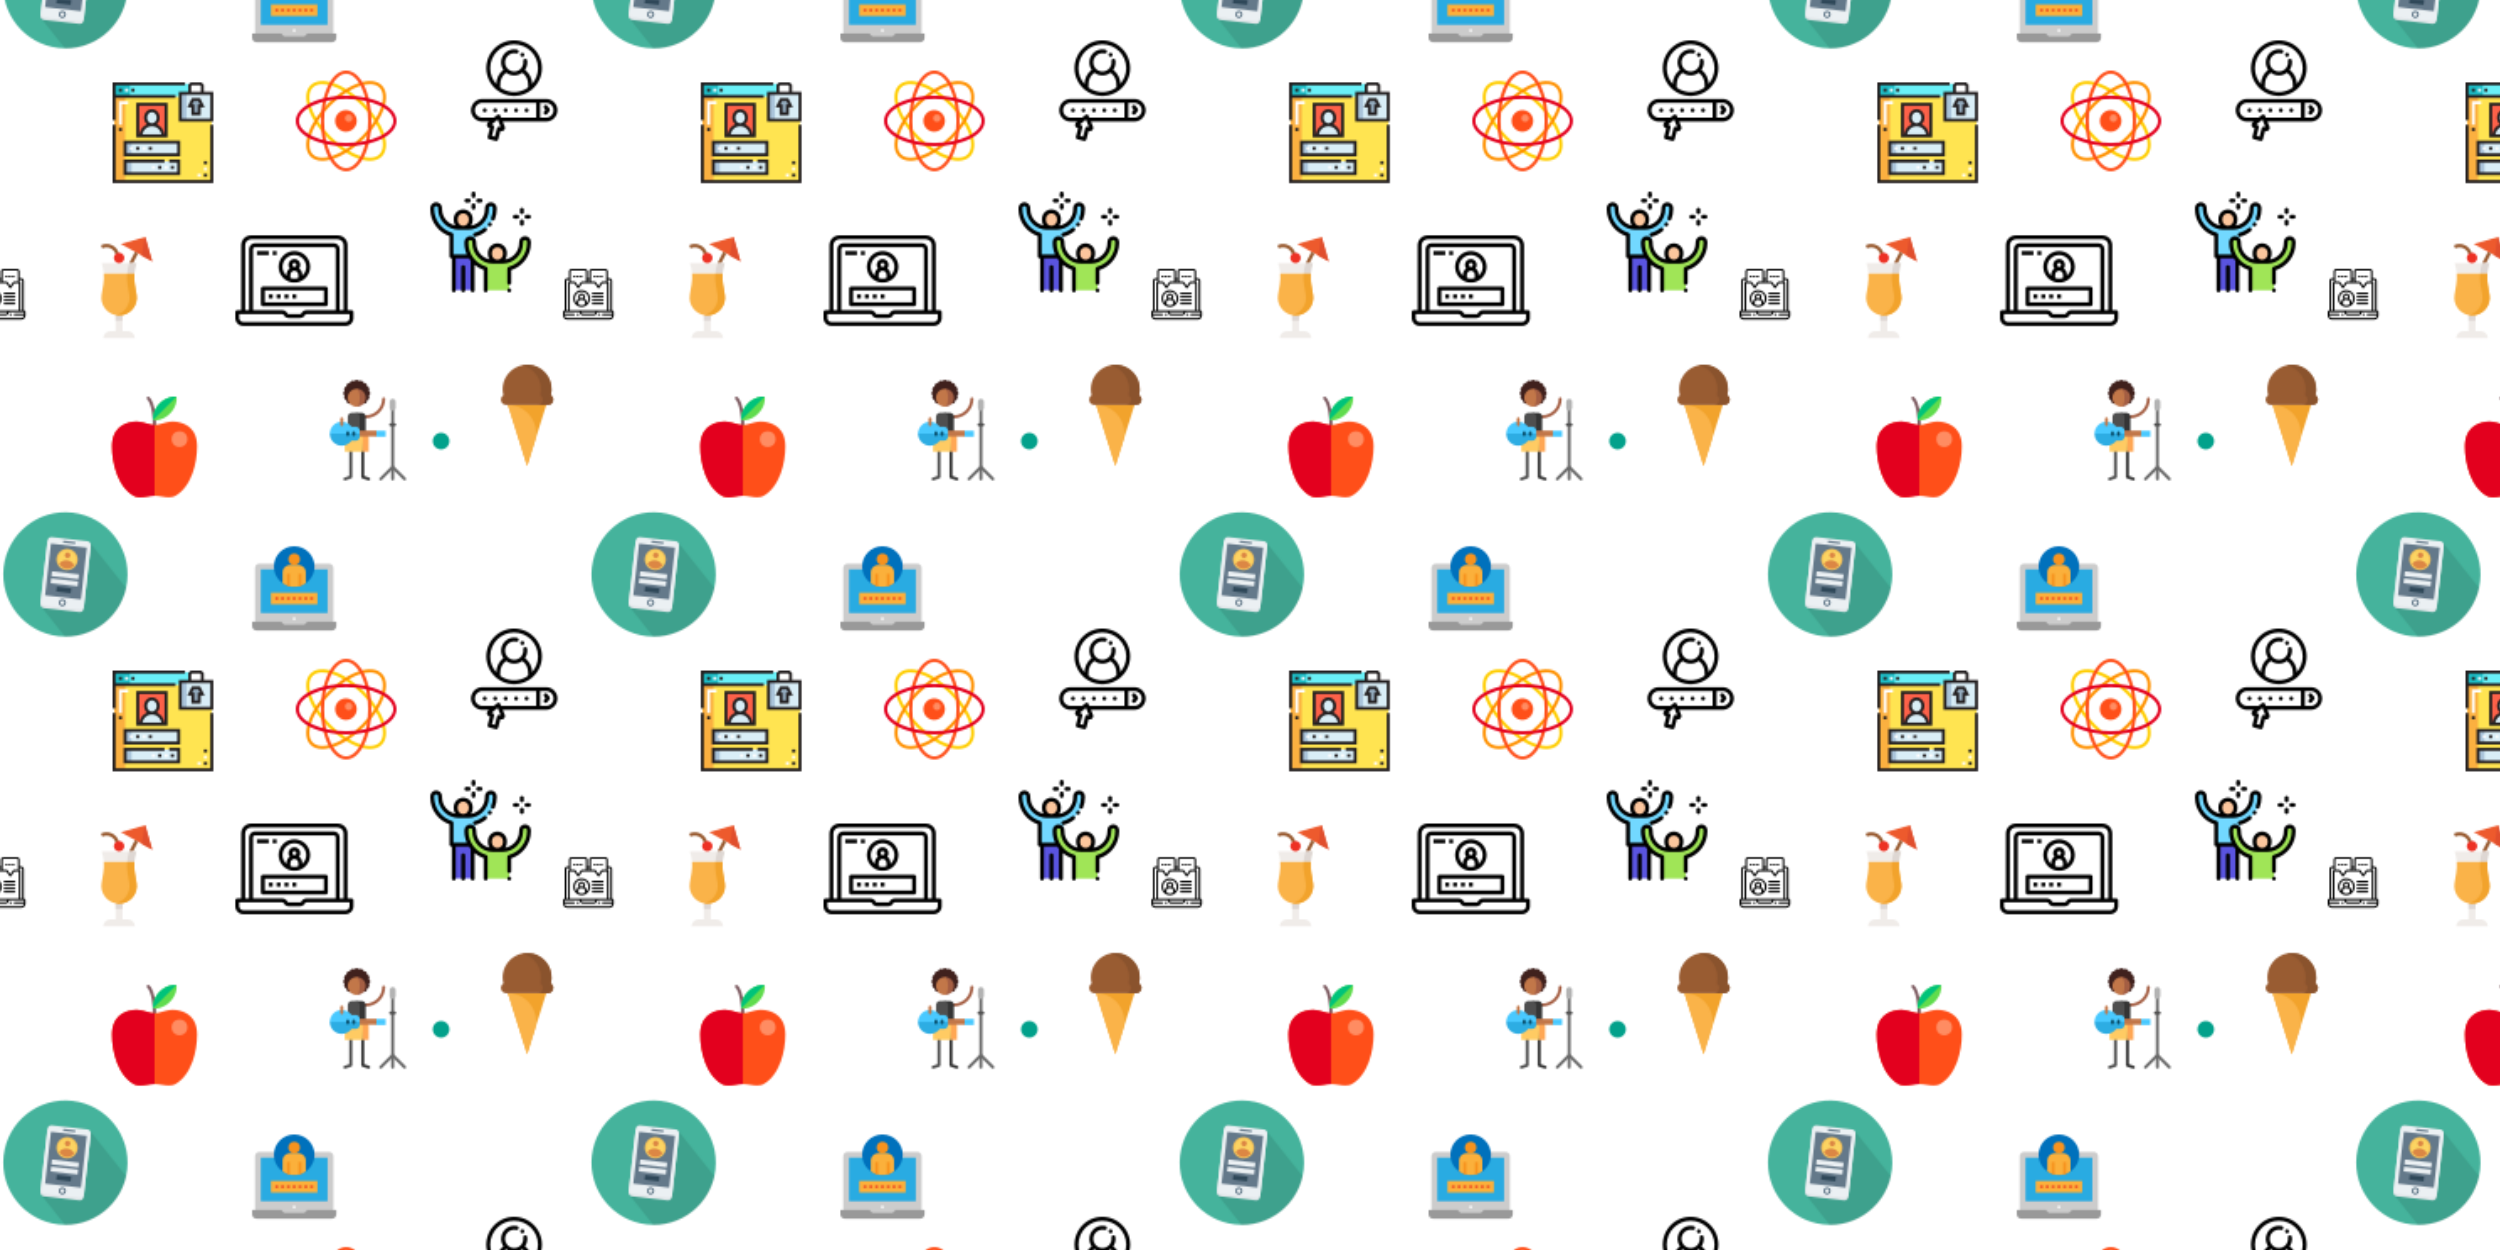 <svg xmlns="http://www.w3.org/2000/svg" xmlns:xlink="http://www.w3.org/1999/xlink" xmlns:fi="http://pattern.flaticon.com/" x="0" y="0" width="850" height="425" viewBox="0 0 1487.5 743.75"><rect x="0px" y="0px" width="100%" height="100%" opacity="1" fill="#ffffff"/><defs><path d="M165,0C74.019,0,0,74.019,0,165s74.019,165,165,165c90.982,0,165-74.019,165-165S255.982,0,165,0z" transform="matrix(0.03 0 0 0.03 257.5 257.5)" id="L1_9" fill="#02a18b"/><g transform="matrix(0.059 0 0 0.059 335 160)" id="L1_10"><path d="M494.933,418.133V119.467c-0.015-14.132-11.468-25.585-25.6-25.6h-17.067V25.6c-0.015-14.132-11.468-25.585-25.6-25.6     H290.133c-14.132,0.015-25.585,11.468-25.6,25.6v68.267h-17.067V25.6c-0.015-14.132-11.468-25.585-25.6-25.6H85.333     c-14.132,0.015-25.585,11.468-25.6,25.6v68.267H42.667c-14.132,0.015-25.585,11.468-25.6,25.6v298.667     C7.646,418.146,0.012,425.779,0,435.2v34.133C0.028,492.886,19.114,511.972,42.667,512h426.667     c23.553-0.028,42.639-19.114,42.667-42.667V435.2C511.988,425.779,504.354,418.146,494.933,418.133z M452.267,110.933h17.067     c4.711,0.003,8.53,3.822,8.533,8.533v298.667H460.8V145.067c-0.021-6.069-3.272-11.667-8.533-14.692V110.933z M281.6,25.6     c0.003-4.711,3.822-8.53,8.533-8.533h136.533c4.712,0.003,8.53,3.822,8.533,8.533V128h-41.217     c-1.017,0.019-2.023,0.222-2.968,0.598c-0.193,0.072-0.382,0.13-0.568,0.215c-0.856,0.389-1.64,0.918-2.322,1.565     c-0.145,0.138-0.258,0.293-0.393,0.441c-0.271,0.265-0.524,0.548-0.756,0.847L358.4,172.783l-28.575-41.117     c-0.232-0.299-0.485-0.582-0.756-0.847c-0.135-0.148-0.248-0.303-0.394-0.441c-0.682-0.647-1.466-1.175-2.321-1.565     c-0.187-0.085-0.376-0.144-0.57-0.216c-0.945-0.376-1.951-0.579-2.968-0.598H281.6V25.6z M247.467,110.933h17.067V128h-17.067     V110.933z M76.8,25.6c0.003-4.711,3.822-8.53,8.533-8.533h136.533c4.711,0.003,8.53,3.822,8.533,8.533V128h-41.217     c-1.017,0.019-2.023,0.222-2.968,0.598c-0.193,0.072-0.382,0.13-0.568,0.215c-0.856,0.389-1.64,0.918-2.322,1.565     c-0.145,0.138-0.258,0.293-0.393,0.441c-0.271,0.265-0.524,0.548-0.756,0.847L153.6,172.783l-28.575-41.117     c-0.232-0.299-0.485-0.582-0.756-0.847c-0.135-0.148-0.249-0.303-0.394-0.441c-0.682-0.647-1.466-1.175-2.321-1.565     c-0.187-0.085-0.376-0.144-0.57-0.216c-0.945-0.376-1.951-0.579-2.968-0.598H76.8V25.6z M68.267,145.067h45.292l33.033,47.533     c1.594,2.297,4.213,3.667,7.008,3.667c2.796,0,5.414-1.37,7.008-3.667l33.033-47.533h124.717l33.033,47.533     c1.594,2.297,4.213,3.667,7.008,3.667s5.414-1.37,7.008-3.667l33.033-47.533h45.292v273.067h-102.4H68.267V145.067z      M327.525,435.2l-6.175,12.35c-1.436,2.9-4.397,4.73-7.633,4.717H198.283c-3.236,0.013-6.198-1.817-7.633-4.717l-6.175-12.35     H327.525z M34.133,119.467c0.003-4.712,3.822-8.53,8.533-8.533h17.067v19.442c-5.261,3.025-8.513,8.623-8.533,14.692v273.067     H34.133V119.467z M494.933,452.267h-93.867c-4.713,0-8.533,3.821-8.533,8.533s3.821,8.533,8.533,8.533h93.867     c-0.015,14.132-11.468,25.585-25.6,25.6H42.667c-14.132-0.015-25.585-11.468-25.6-25.6h93.867c4.713,0,8.533-3.82,8.533-8.533     s-3.82-8.533-8.533-8.533H17.067V435.2h148.325l9.992,19.983c4.314,8.694,13.194,14.181,22.9,14.15h115.433     c9.706,0.031,18.586-5.456,22.9-14.15l9.992-19.983h148.325V452.267z"/><path d="M153.6,452.267h-8.533c-4.713,0-8.533,3.821-8.533,8.533s3.82,8.533,8.533,8.533h8.533c4.713,0,8.533-3.82,8.533-8.533     S158.313,452.267,153.6,452.267z"/><path d="M358.4,469.333h8.533c4.713,0,8.533-3.82,8.533-8.533s-3.82-8.533-8.533-8.533H358.4c-4.713,0-8.533,3.821-8.533,8.533     S353.687,469.333,358.4,469.333z"/><path d="M187.733,213.333c-39.715-0.034-74.194,27.357-83.141,66.051c-8.947,38.694,10.006,78.441,45.705,95.845     c0.248,0.136,0.503,0.259,0.764,0.369c23.169,11.203,50.189,11.201,73.356-0.005c0.254-0.107,0.502-0.227,0.743-0.359     c35.702-17.401,54.661-57.148,45.716-95.845C261.93,240.693,227.45,213.299,187.733,213.333z M215.513,360.966     c-17.665,7.957-37.894,7.957-55.558,0c-4.138-5.709-6.362-12.581-6.354-19.632c0.025-12.485,6.856-23.963,17.819-29.938     c10.11,5.785,22.527,5.783,32.636-0.004c10.959,5.98,17.787,17.457,17.812,29.941     C221.875,348.384,219.65,355.257,215.513,360.966z M170.667,281.6c0-9.426,7.641-17.067,17.067-17.067S204.8,272.174,204.8,281.6     c-0.012,9.421-7.646,17.054-17.067,17.067C178.308,298.667,170.667,291.026,170.667,281.6z M238.716,343.909     c0.044-0.863,0.218-1.708,0.218-2.576c-0.021-16.803-8.307-32.52-22.157-42.033c3.303-5.315,5.065-11.443,5.091-17.701     c0-18.851-15.282-34.133-34.133-34.133S153.6,262.749,153.6,281.6c0.025,6.258,1.788,12.385,5.091,17.701     c-13.851,9.513-22.136,25.23-22.157,42.033c0,0.867,0.174,1.713,0.218,2.576c-24.393-27.392-22.781-69.163,3.65-94.594     s68.233-25.431,94.664,0C261.496,274.746,263.108,316.517,238.716,343.909z"/><path d="M298.667,256h102.4c4.713,0,8.533-3.82,8.533-8.533s-3.82-8.533-8.533-8.533h-102.4c-4.713,0-8.533,3.82-8.533,8.533     S293.954,256,298.667,256z"/><path d="M298.667,290.133h102.4c4.713,0,8.533-3.82,8.533-8.533s-3.82-8.533-8.533-8.533h-102.4     c-4.713,0-8.533,3.821-8.533,8.533S293.954,290.133,298.667,290.133z"/><path d="M298.667,324.267h102.4c4.713,0,8.533-3.82,8.533-8.533s-3.82-8.533-8.533-8.533h-102.4c-4.713,0-8.533,3.82-8.533,8.533     S293.954,324.267,298.667,324.267z"/><path d="M409.6,349.867c0-4.713-3.82-8.533-8.533-8.533h-102.4c-4.713,0-8.533,3.82-8.533,8.533s3.82,8.533,8.533,8.533h102.4     C405.78,358.4,409.6,354.58,409.6,349.867z"/><path d="M128,76.8c0-4.713-3.82-8.533-8.533-8.533h-8.533c-4.713,0-8.533,3.82-8.533,8.533s3.82,8.533,8.533,8.533h8.533     C124.18,85.333,128,81.513,128,76.8z"/><path d="M145.067,85.333h8.533c4.713,0,8.533-3.82,8.533-8.533s-3.821-8.533-8.533-8.533h-8.533c-4.713,0-8.533,3.82-8.533,8.533     S140.354,85.333,145.067,85.333z"/><path d="M179.2,85.333h8.533c4.713,0,8.533-3.82,8.533-8.533s-3.82-8.533-8.533-8.533H179.2c-4.713,0-8.533,3.82-8.533,8.533     S174.487,85.333,179.2,85.333z"/><path d="M332.8,76.8c0-4.713-3.82-8.533-8.533-8.533h-8.533c-4.713,0-8.533,3.82-8.533,8.533s3.82,8.533,8.533,8.533h8.533     C328.979,85.333,332.8,81.513,332.8,76.8z"/><path d="M349.867,85.333h8.533c4.713,0,8.533-3.82,8.533-8.533s-3.82-8.533-8.533-8.533h-8.533c-4.713,0-8.533,3.82-8.533,8.533     S345.154,85.333,349.867,85.333z"/><path d="M384,85.333h8.533c4.713,0,8.533-3.82,8.533-8.533s-3.821-8.533-8.533-8.533H384c-4.713,0-8.533,3.82-8.533,8.533     S379.287,85.333,384,85.333z"/></g><g transform="matrix(0.075 0 0 0.075 140 140)" id="L1_22"><path d="M 921.875 594 L 890.625 594 L 890.625 78.375 C 890.57 35.25 855.625 0.305 812.5 0.25 L 125 0.25 C 81.875 0.305 46.93 35.25 46.875 78.375 L 46.875 594 L 15.625 594 C 6.992 594 0 600.992 0 609.625 L 0 656.5 C 0 691.016 27.984 719 62.5 719 L 875 719 C 909.516 719 937.5 691.016 937.5 656.5 L 937.5 609.625 C 937.5 600.992 930.508 594 921.875 594 Z M 78.125 78.375 C 78.125 52.492 99.117 31.5 125 31.5 L 812.5 31.5 C 838.383 31.5 859.375 52.492 859.375 78.375 L 859.375 594 L 828.125 594 L 828.125 109.625 C 828.125 83.742 807.133 62.75 781.25 62.75 L 156.25 62.75 C 130.367 62.75 109.375 83.742 109.375 109.625 L 109.375 594 L 78.125 594 Z M 796.875 109.625 L 796.875 594 L 564.344 594 C 547.664 593.906 532.402 603.332 525 618.266 C 522.891 622.562 518.496 625.281 513.703 625.25 L 423.719 625.25 C 418.922 625.281 414.539 622.562 412.422 618.266 C 405.031 603.352 389.801 593.941 373.156 594 L 140.625 594 L 140.625 109.625 C 140.625 100.992 147.617 94 156.25 94 L 781.25 94 C 789.883 94 796.875 100.992 796.875 109.625 Z M 906.25 656.5 C 906.25 673.762 892.262 687.75 875 687.75 L 62.5 687.75 C 45.238 687.75 31.25 673.762 31.25 656.5 L 31.25 625.25 L 373.156 625.25 C 377.953 625.219 382.336 627.938 384.453 632.234 C 391.844 647.148 407.074 656.559 423.719 656.5 L 513.781 656.5 C 530.461 656.594 545.723 647.168 553.125 632.234 C 555.23 627.961 559.574 625.25 564.344 625.25 L 906.25 625.25 Z M 906.25 656.5 " fill="#000000" fill-opacity="1" stroke="none"/><path d="M 414.824 362.848 C 414.953 362.848 415.043 363.016 415.164 363.082 L 416.016 363.422 C 419.578 365.086 423.203 366.547 426.953 367.902 C 427.559 368.121 428.168 368.359 428.781 368.562 C 432.301 369.762 435.891 370.781 439.547 371.688 C 440.375 371.891 441.188 372.133 442.016 372.324 C 445.465 373.078 448.969 373.641 452.531 374.086 C 453.484 374.219 454.418 374.445 455.375 374.527 C 464.289 375.531 473.273 375.531 482.184 374.527 C 483.145 374.445 484.078 374.219 485.035 374.086 C 488.594 373.641 492.094 373.078 495.547 372.324 C 496.375 372.133 497.109 371.891 498.016 371.688 C 501.672 370.805 505.266 369.789 508.785 368.562 C 509.395 368.359 510.004 368.121 510.617 367.902 C 514.332 366.578 517.949 365.086 521.543 363.422 L 522.391 363.082 C 522.516 363.082 522.609 362.906 522.734 362.848 C 575.414 337.664 603.641 279.371 590.734 222.422 C 577.828 165.484 527.219 125.062 468.824 125.062 C 410.438 125.062 359.836 165.484 346.922 222.422 C 334.016 279.371 362.246 337.664 414.922 362.848 Z M 500 338.531 L 499.797 338.605 C 495.008 340.289 490.109 341.582 485.109 342.469 C 484.625 342.562 484.137 342.629 483.652 342.707 C 473.785 344.312 463.715 344.312 453.848 342.707 C 453.363 342.629 452.875 342.562 452.391 342.469 C 447.391 341.582 442.492 340.289 437.703 338.605 L 437.5 338.531 L 437.5 312.75 C 437.5 295.488 451.488 281.5 468.75 281.5 C 486.012 281.5 500 295.488 500 312.75 Z M 453.125 234.625 C 453.125 225.992 460.117 219 468.75 219 C 477.383 219 484.375 225.992 484.375 234.625 C 484.375 243.258 477.383 250.25 468.75 250.25 C 460.117 250.25 453.125 243.258 453.125 234.625 Z M 468.75 156.5 C 507.598 156.453 542.441 180.398 556.309 216.68 C 570.191 252.965 560.215 294.047 531.25 319.938 L 531.25 312.75 C 531.195 293.043 521.816 274.527 505.953 262.828 C 512.195 254.742 515.586 244.828 515.625 234.625 C 515.625 208.742 494.633 187.75 468.75 187.75 C 442.867 187.75 421.875 208.742 421.875 234.625 C 421.93 244.812 425.32 254.695 431.547 262.75 C 415.664 274.461 406.273 293.016 406.25 312.75 L 406.25 319.938 C 377.285 294.047 367.309 252.965 381.191 216.68 C 395.059 180.398 429.902 156.453 468.75 156.5 Z M 468.75 156.5 " fill="#000000" fill-opacity="1" stroke="none"/><path d="M 718.75 406.5 L 218.75 406.5 C 210.117 406.5 203.125 413.492 203.125 422.125 L 203.125 547.125 C 203.125 555.758 210.117 562.75 218.75 562.75 L 718.75 562.75 C 727.383 562.75 734.375 555.758 734.375 547.125 L 734.375 422.125 C 734.375 413.492 727.383 406.5 718.75 406.5 Z M 703.125 531.5 L 234.375 531.5 L 234.375 437.75 L 703.125 437.75 Z M 703.125 531.5 " fill="#000000" fill-opacity="1" stroke="none"/><path d="M 265.625 469 L 296.875 469 L 296.875 500.25 L 265.625 500.25 Z M 265.625 469 " fill="#000000" fill-opacity="1" stroke="none"/><path d="M 328.125 469 L 359.375 469 L 359.375 500.25 L 328.125 500.25 Z M 328.125 469 " fill="#000000" fill-opacity="1" stroke="none"/><path d="M 390.625 469 L 421.875 469 L 421.875 500.25 L 390.625 500.25 Z M 390.625 469 " fill="#000000" fill-opacity="1" stroke="none"/><path d="M 453.125 469 L 484.375 469 L 484.375 500.25 L 453.125 500.25 Z M 453.125 469 " fill="#000000" fill-opacity="1" stroke="none"/><path d="M 171.875 125.25 L 265.625 125.25 L 265.625 156.5 L 171.875 156.5 Z M 171.875 125.25 " fill="#000000" fill-opacity="1" stroke="none"/><path d="M 296.875 125.25 L 328.125 125.25 L 328.125 156.5 L 296.875 156.5 Z M 296.875 125.25 " fill="#000000" fill-opacity="1" stroke="none"/></g><g transform="matrix(0.108 0 0 0.108 150 325)" id="L1_12"><path d="M448,440V120c0-13.255-10.745-24-24-24H40c-13.255,0-24,10.745-24,24v320H448z" fill="#cccccc"/><path d="M464,416v24c0,13.255-10.745,24-24,24l0,0H24c-13.255,0-24-10.745-24-24l0,0v-24h160l16,16h112l16-16  H464z" fill="#999999"/><path d="M48,128h368v240H48V128z" fill="#29abe2"/><path d="M224,392h16v16h-16V392z" fill="#f2f2f2"/><circle cx="232" cy="112" r="112" fill="#0071bc"/><circle cx="232" cy="72" r="32" fill="#f7931e"/><path d="M256,104h-48c-22.091,0-40,17.909-40,40v59.84c38.433,26.881,89.567,26.881,128,0V144  C296,121.909,278.091,104,256,104z" fill="#fbb03b"/><g><path d="M192,152v64.536c5.205,2,10.554,3.604,16,4.8V152L192,152z" fill="#f7931e"/><path d="M256,152v69.344c5.446-1.196,10.795-2.8,16-4.8V152H256z" fill="#f7931e"/></g><path d="M104,256h256v64H104V256z" fill="#fbb03b"/><g><path d="M224,280h16v16h-16V280z" fill="#f15a24"/><path d="M256,280h16v16h-16V280z" fill="#f15a24"/><path d="M288,280h16v16h-16V280z" fill="#f15a24"/><path d="M320,280h16v16h-16V280z" fill="#f15a24"/><path d="M128,280h16v16h-16V280z" fill="#f15a24"/><path d="M160,280h16v16h-16V280z" fill="#f15a24"/><path d="M192,280h16v16h-16V280z" fill="#f15a24"/></g></g><g transform="matrix(0.15 0.017 -0.017 0.15 6.339 300.854)" id="L1_13"><circle cx="245" cy="245" r="245" fill="#45b39c"/><path d="M328.141,110.489c-2.816-3.379-7.066-5.529-11.776-5.529H175.155  c-8.448,0-15.309,6.861-15.309,15.309v250.983c0,4.403,1.895,8.397,4.915,11.213l107.6,107.6  C386.817,477.74,477.71,386.86,490.057,272.413L328.141,110.541V110.489z" opacity="0.1"/><path d="M316.361,114.841H175.159c-8.46,0-15.319,6.859-15.319,15.319v241.081  c0,8.461,6.859,15.319,15.319,15.319h141.202c8.461,0,15.319-6.858,15.319-15.319V130.16  C331.68,121.699,324.822,114.841,316.361,114.841z" fill="#e1e6e9"/><path d="M316.361,104.96H175.159c-8.46,0-15.319,6.859-15.319,15.319V361.36  c0,8.461,6.859,15.319,15.319,15.319h141.202c8.461,0,15.319-6.858,15.319-15.319V120.279  C331.68,111.819,324.822,104.96,316.361,104.96z" fill="#ebf0f3"/><path d="M175.157,336.097c-0.275,0-0.497-0.188-0.497-0.422V131.142c0-0.233,0.222-0.424,0.497-0.424h141.205  c0.275,0,0.497,0.19,0.497,0.424v204.533c0,0.233-0.222,0.422-0.497,0.422H175.157z" fill="#64798a"/><path d="M245.76,370.723c-7.531,0-13.658-6.127-13.658-13.661c0-7.534,6.127-13.661,13.658-13.661  c7.531,0,13.658,6.127,13.658,13.661C259.418,364.596,253.291,370.723,245.76,370.723z M245.76,348.342  c-4.805,0-8.718,3.913-8.718,8.72c0,4.808,3.913,8.72,8.718,8.72c4.805,0,8.718-3.913,8.718-8.72  C254.478,352.255,250.565,348.342,245.76,348.342z" fill="#3a556a"/><path d="M267.148,121.268h-42.776c-2.06,0-3.73-1.67-3.73-3.73l0,0c0-2.06,1.67-3.73,3.73-3.73h42.776  c2.06,0,3.73,1.67,3.73,3.73l0,0C270.879,119.598,269.208,121.268,267.148,121.268z" fill="#64798a"/><circle cx="245" cy="186" r="42" fill="#f6c358"/><circle cx="245" cy="186" r="35" fill="#fcd462"/><g><path d="M245.76,222.051c12.641,0,23.686-6.711,29.856-16.742c-6.313-9.813-17.32-16.32-29.856-16.32   c-12.536,0-23.543,6.506-29.856,16.32C222.074,215.34,233.119,222.051,245.76,222.051z" fill="#dc8744"/><circle cx="245" cy="169" r="11" fill="#dc8744"/></g><g><rect x="191px" y="239px" width="107px" height="19px" fill="#ebf0f3"/><rect x="191px" y="267px" width="107px" height="19px" fill="#ebf0f3"/></g><rect x="217px" y="297px" width="57px" height="19px" fill="#2f4859"/></g><g transform="matrix(0.117 0 0 0.117 67 49)" id="L1_14"><path d="m256.633 272.164h-112.211c0-31.02 25.086-56.109 56.105-56.109 31.02 0 56.105 25.09 56.105 56.109zm0 0" fill="#d9eef7"/><path d="m200.527 143.922c17.715 0 32.062 16.109 32.062 36.066 0 19.961-14.348 36.07-32.062 36.07s-32.059-16.109-32.059-36.07c0-19.957 14.344-36.066 32.059-36.066zm0 0" fill="#d9eef7"/><path d="m64.27 400.406h272.516v64.121h-272.516zm0 0" fill="#d9eef7"/><path d="m64.27 304.223h272.516v64.121h-272.516zm0 0" fill="#d9eef7"/><path d="m272.664 111.859v160.305h-16.031c0-31.02-25.086-56.109-56.105-56.109 17.715 0 32.059-16.109 32.059-36.066s-14.344-36.066-32.059-36.066-32.062 16.109-32.062 36.066 14.348 36.066 32.062 36.066c-31.02 0-56.105 25.09-56.105 56.109h-16.031v-160.305zm0 0" fill="#fd6149"/><path d="m440.98 87.816 16.031 32.059h-16.031v40.074h-32.059v-40.074h-16.031l16.031-32.059zm0 0" fill="#95adc0"/><path d="m505.102 55.754v136.258h-160.301v-136.258zm-48.09 64.121-16.031-32.059h-32.059l-16.031 32.059h16.031v40.074h32.059v-40.074zm0 0" fill="#d9eef7"/><path d="m505.102 192.012v312.59h-496.938v-432.816h336.637v120.227zm-232.438 80.152v-160.305h-144.273v160.305zm64.121 192.363v-64.121h-272.516v64.121zm0-96.184v-64.121h-272.516v64.121zm0 0" fill="#ffe451"/><path d="m8.164 71.785v-64.121h392.742l-8.016 8.016v40.074h-48.09v16.031zm0 0" fill="#69f0f7"/><path d="m344.801 55.754h32.059v136.258h-32.059zm0 0" fill="#aac4da"/><path d="m8.164 7.664h80.152v64.121h-80.152zm0 0" fill="#1dbcc5"/><path d="m8.164 71.785h56.105v432.816h-56.105zm0 0" fill="#fbb040"/><path d="m64.27 304.223h32.062v64.121h-32.062zm0 0" fill="#aac4da"/><path d="m64.27 400.406h32.062v64.121h-32.062zm0 0" fill="#aac4da"/><path d="m63.637 32.062h16.031v15.062h-16.031zm0 0" fill="#ffffff"/><path d="m47.121 215.926h-15.062v-119.742h47.609v15.062h-32.547zm0 0" fill="#ffffff"/><path d="m87.684 328.621h16.027v15.062h-16.027zm0 0" fill="#ffffff"/><path d="m151.805 328.621h16.027v15.062h-16.027zm0 0" fill="#ffffff"/><path d="m264.016 424.801h16.027v15.062h-16.027zm0 0" fill="#ffffff"/><path d="m199.895 424.801h16.031v15.062h-16.031zm0 0" fill="#ffffff"/><path d="m464.395 432.816h16.027v15.062h-16.027zm0 0" fill="#ffffff"/><path d="m432.332 464.879h16.031v15.062h-16.031zm0 0" fill="#ffffff"/><g fill="#231f20"><path d="m496.938 496.938h-481.875v-281.012h-15.062v296.074h512v-296.074h-15.062zm0 0"/><path d="m15.062 79.184h305.059v-15.062h-305.059v-49.059h353.148v-15.062h-368.211v191.879h15.062zm0 0"/><path d="m31.578 32.062h16.027v15.062h-16.027zm0 0"/><path d="m95.699 32.062h16.031v15.062h-16.031zm0 0"/><path d="m32.059 231.953h15.062v16.031h-15.062zm0 0"/><path d="m120.227 104.199v175.363h159.336v-175.363zm55.137 75.656c0-15.734 11.004-28.535 24.531-28.535 13.523 0 24.527 12.801 24.527 28.535s-11.004 28.539-24.527 28.539c-13.527 0-24.531-12.805-24.531-28.539zm-23.457 84.645c3.629-23.223 23.766-41.043 47.988-41.043 24.223 0 44.359 17.82 47.988 41.043zm112.594 0h-1.43c-2.715-22.918-17.645-42.137-38.086-50.941 8.848-8.004 14.5-20.141 14.5-33.703 0-24.039-17.758-43.598-39.59-43.598s-39.594 19.559-39.594 43.598c0 13.562 5.656 25.699 14.504 33.703-20.441 8.805-35.371 28.023-38.086 50.941h-1.43v-145.238h129.207v145.238zm0 0"/><path d="m343.684 296.559h-287.578v79.184h287.578zm-15.062 64.121h-257.453v-49.059h257.453zm0 0"/><path d="m264.016 392.742h-207.91v79.184h287.578v-79.184h-55.621v15.062h40.559v49.059h-257.453v-49.059h192.848zm0 0"/><path d="m119.742 328.621h16.031v15.062h-16.031zm0 0"/><path d="m183.863 328.621h16.031v15.062h-16.031zm0 0"/><path d="m296.074 424.801h16.031v15.062h-16.031zm0 0"/><path d="m231.953 424.801h16.031v15.062h-16.031zm0 0"/><path d="m463.91 48.094v-35.668l-12.43-12.426h-54.328l-12.426 12.426v35.668h-48.09v151.316h175.363v-151.316zm-64.121-29.426 3.602-3.605h41.852l3.605 3.605v29.426h-49.059zm97.148 165.68h-145.238v-121.191h145.238zm0 0"/><path d="m400.758 167.352h47.121v-40.078h20.684l-23.559-47.121h-41.371l-23.562 47.121h20.688zm12.184-72.137h22.75l8.5 16.996h-11.375v40.078h-16.996v-40.078h-11.379zm0 0"/><path d="m464.395 464.879h16.027v15.062h-16.027zm0 0"/><path d="m464.395 400.758h16.027v15.062h-16.027zm0 0"/></g></g><g transform="matrix(0.117 0 0 0.117 276 24)" id="L1_17"><path d="M418.071,297.743h-40.208H93.929c-31.846,0-57.754,25.909-57.754,57.755s25.909,57.754,57.754,57.754h33.852     l-4.369,3.549c-5.031,4.088-7.295,10.561-5.909,16.892c1.386,6.332,6.147,11.268,12.426,12.879l2.269,0.583l-11.198,43.629     c-1.373,5.35,1.851,10.799,7.2,12.172l34.009,8.729c0.819,0.211,1.654,0.314,2.486,0.314c1.776,0,3.537-0.474,5.091-1.393     c2.283-1.351,3.936-3.553,4.595-6.121l11.199-43.631l2.269,0.583c6.279,1.611,12.828-0.421,17.092-5.304     c4.264-4.882,5.396-11.645,2.956-17.649l-10.257-25.233h180.223h40.208v0.001c31.846,0,57.754-25.908,57.754-57.754     S449.915,297.743,418.071,297.743z M134.364,438.712l-0.004,0.015c0.002-0.006,0.003-0.013,0.005-0.019     C134.364,438.71,134.364,438.711,134.364,438.712z M182.116,439.318c-2.921-0.752-5.959-0.32-8.556,1.216     c-2.596,1.535-4.438,3.989-5.186,6.907l-10.879,42.387l-14.638-3.758l10.878-42.382c0.751-2.922,0.319-5.961-1.218-8.558     c-1.537-2.596-3.992-4.438-6.906-5.182l-5.064-1.301l18.953-15.396l12.441-10.106l4.108,10.106l11.123,27.364L182.116,439.318z      M367.862,393.252H189.51l-4.126-10.15c-1.194-2.936-3.708-5.133-6.778-5.92c-3.072-0.79-6.332-0.075-8.792,1.924L152.4,393.252     H93.929c-20.818,0-37.754-16.937-37.754-37.754c0-20.818,16.937-37.755,37.754-37.755h273.934V393.252z M418.071,393.252h-30.208     v-75.509h30.208c20.818,0,37.754,16.937,37.754,37.755C455.824,376.315,438.887,393.252,418.071,393.252z"/><path d="M423.868,332.589c-3.425-4.332-9.714-5.069-14.046-1.642c-4.333,3.425-5.067,9.714-1.642,14.046l6.735,8.519     l-6.735,8.519c-3.425,4.332-2.69,10.621,1.642,14.046c1.836,1.452,4.023,2.156,6.195,2.156c2.953-0.001,5.877-1.302,7.851-3.798     l11.64-14.721c2.875-3.635,2.875-8.77,0-12.404L423.868,332.589z"/><path d="M96.979,359.319c0.25,0.61,0.56,1.19,0.92,1.73c0.37,0.55,0.79,1.06,1.25,1.52c0.46,0.461,0.97,0.881,1.52,1.24     c0.54,0.36,1.12,0.67,1.72,0.92c0.61,0.25,1.23,0.44,1.87,0.57c0.65,0.13,1.3,0.2,1.96,0.2c0.65,0,1.3-0.07,1.95-0.2     c0.64-0.13,1.27-0.32,1.87-0.57c0.6-0.25,1.19-0.56,1.73-0.92c0.54-0.359,1.06-0.779,1.52-1.24c0.46-0.46,0.88-0.97,1.24-1.52     c0.36-0.54,0.67-1.12,0.92-1.73c0.25-0.6,0.44-1.229,0.57-1.869c0.13-0.641,0.2-1.301,0.2-1.95c0-0.65-0.07-1.311-0.2-1.96     c-0.13-0.63-0.32-1.26-0.57-1.87c-0.25-0.601-0.56-1.18-0.92-1.72c-0.36-0.551-0.78-1.061-1.24-1.521     c-0.46-0.46-0.98-0.88-1.52-1.25c-0.54-0.36-1.13-0.67-1.73-0.92c-0.6-0.25-1.23-0.44-1.87-0.57c-3.25-0.649-6.7,0.41-9.02,2.74     c-0.46,0.46-0.88,0.97-1.25,1.521c-0.36,0.54-0.67,1.119-0.92,1.72c-0.25,0.61-0.44,1.24-0.57,1.87     c-0.13,0.649-0.19,1.31-0.19,1.96c0,0.649,0.06,1.31,0.19,1.95S96.729,358.72,96.979,359.319z"/><path d="M150.16,359.319c0.25,0.61,0.56,1.19,0.92,1.73c0.37,0.55,0.79,1.06,1.25,1.52c0.46,0.461,0.97,0.881,1.52,1.24     c0.54,0.36,1.12,0.67,1.72,0.92c0.61,0.25,1.24,0.44,1.87,0.57c0.65,0.13,1.31,0.2,1.96,0.2s1.31-0.07,1.95-0.2     c0.64-0.13,1.27-0.32,1.87-0.57c0.61-0.25,1.19-0.56,1.73-0.92c0.55-0.359,1.06-0.779,1.52-1.24c0.46-0.46,0.88-0.97,1.24-1.52     c0.36-0.54,0.67-1.12,0.92-1.73c0.25-0.6,0.44-1.229,0.57-1.869c0.13-0.641,0.2-1.301,0.2-1.95c0-0.65-0.07-1.311-0.2-1.96     c-0.13-0.63-0.32-1.26-0.57-1.87c-0.25-0.601-0.56-1.18-0.92-1.72c-0.36-0.551-0.78-1.061-1.24-1.521     c-2.32-2.33-5.77-3.39-9.03-2.74c-0.63,0.13-1.26,0.32-1.87,0.57c-0.6,0.25-1.18,0.56-1.72,0.92c-0.55,0.37-1.06,0.79-1.52,1.25     c-0.46,0.46-0.88,0.97-1.25,1.521c-0.36,0.54-0.67,1.119-0.92,1.72c-0.25,0.61-0.44,1.24-0.57,1.87     c-0.13,0.649-0.19,1.31-0.19,1.96c0,0.649,0.06,1.31,0.19,1.95S149.91,358.72,150.16,359.319z"/><path d="M203.349,359.319c0.25,0.61,0.56,1.19,0.92,1.73c0.36,0.55,0.78,1.06,1.24,1.52c0.46,0.461,0.97,0.881,1.52,1.24     c0.54,0.36,1.12,0.67,1.73,0.92c0.6,0.25,1.23,0.44,1.87,0.57c0.64,0.13,1.3,0.2,1.95,0.2c0.65,0,1.31-0.07,1.95-0.2     s1.27-0.32,1.87-0.57c0.61-0.25,1.19-0.56,1.73-0.92c0.55-0.359,1.06-0.779,1.52-1.24c0.46-0.46,0.88-0.97,1.24-1.52     c0.36-0.54,0.67-1.12,0.92-1.73c0.25-0.6,0.44-1.229,0.57-1.869c0.13-0.641,0.2-1.301,0.2-1.95c0-0.65-0.07-1.311-0.2-1.96     c-0.12-0.63-0.32-1.26-0.57-1.87c-0.25-0.601-0.56-1.18-0.92-1.72c-0.36-0.551-0.78-1.061-1.24-1.521     c-2.32-2.33-5.78-3.39-9.02-2.74c-0.64,0.13-1.27,0.32-1.88,0.57c-0.6,0.25-1.18,0.56-1.72,0.92c-0.55,0.37-1.06,0.79-1.52,1.25     c-0.46,0.46-0.88,0.97-1.24,1.521c-0.36,0.54-0.67,1.119-0.92,1.72c-0.25,0.61-0.45,1.24-0.57,1.87     c-0.13,0.649-0.2,1.31-0.2,1.96c0,0.649,0.07,1.31,0.2,1.95C202.899,358.09,203.099,358.72,203.349,359.319z"/><path d="M256.53,359.319c0.25,0.61,0.56,1.19,0.92,1.73c0.36,0.55,0.78,1.06,1.24,1.52c0.46,0.461,0.97,0.881,1.52,1.24     c0.54,0.36,1.12,0.67,1.73,0.92c0.6,0.25,1.23,0.44,1.87,0.57c0.64,0.13,1.3,0.2,1.95,0.2s1.31-0.07,1.95-0.2     s1.27-0.32,1.87-0.57c0.61-0.25,1.19-0.56,1.73-0.92c0.55-0.359,1.06-0.779,1.52-1.24c0.46-0.46,0.88-0.97,1.24-1.52     c0.36-0.54,0.67-1.12,0.92-1.73c0.25-0.6,0.45-1.229,0.57-1.869c0.13-0.641,0.2-1.301,0.2-1.95c0-0.65-0.07-1.311-0.2-1.96     c-0.12-0.63-0.32-1.26-0.57-1.87c-0.25-0.601-0.56-1.18-0.92-1.72c-0.36-0.551-0.78-1.061-1.24-1.521     c-2.32-2.33-5.78-3.39-9.02-2.74c-0.64,0.13-1.27,0.32-1.87,0.57c-0.61,0.25-1.19,0.56-1.73,0.92c-0.55,0.37-1.06,0.79-1.52,1.25     c-0.46,0.46-0.88,0.97-1.24,1.521c-0.36,0.54-0.67,1.119-0.92,1.72c-0.25,0.61-0.44,1.24-0.57,1.87     c-0.13,0.649-0.2,1.31-0.2,1.96c0,0.649,0.07,1.31,0.2,1.95C256.09,358.09,256.28,358.72,256.53,359.319z"/><path d="M309.71,359.319c0.25,0.61,0.56,1.19,0.92,1.73c0.36,0.55,0.78,1.06,1.24,1.52c0.46,0.461,0.97,0.881,1.52,1.24     c0.54,0.36,1.12,0.67,1.73,0.92c0.6,0.25,1.23,0.44,1.87,0.57c0.64,0.13,1.3,0.2,1.95,0.2s1.31-0.07,1.96-0.2     c0.63-0.13,1.26-0.32,1.87-0.57c0.6-0.25,1.18-0.56,1.72-0.92c0.55-0.359,1.06-0.779,1.52-1.24c0.46-0.46,0.88-0.97,1.25-1.52     c0.36-0.54,0.67-1.12,0.92-1.73c0.25-0.6,0.44-1.229,0.57-1.869c0.13-0.641,0.19-1.301,0.19-1.95c0-0.65-0.06-1.311-0.19-1.96     c-0.13-0.63-0.32-1.26-0.57-1.87c-0.25-0.601-0.56-1.18-0.92-1.72c-0.37-0.551-0.79-1.061-1.25-1.521     c-0.46-0.46-0.97-0.88-1.52-1.25c-0.54-0.36-1.12-0.67-1.72-0.92c-0.61-0.25-1.24-0.44-1.87-0.57c-1.29-0.26-2.62-0.26-3.91,0     c-0.64,0.13-1.27,0.32-1.87,0.57c-0.61,0.25-1.19,0.56-1.73,0.92c-0.55,0.37-1.06,0.79-1.52,1.25     c-0.46,0.46-0.88,0.97-1.24,1.521c-0.36,0.54-0.67,1.119-0.92,1.72c-0.25,0.61-0.44,1.24-0.57,1.87     c-0.13,0.649-0.2,1.31-0.2,1.96c0,0.649,0.07,1.31,0.2,1.95S309.46,358.72,309.71,359.319z"/><path d="M168.259,252.763c0.245,0.233,0.498,0.459,0.768,0.668c22.963,17.766,50.111,27.821,78.925,29.321     c0.205,0.011,0.411,0.021,0.616,0.031c0.914,0.044,1.831,0.078,2.748,0.105c0.27,0.008,0.54,0.018,0.81,0.025     c1.131,0.026,2.263,0.043,3.399,0.043c1.142,0,2.281-0.017,3.419-0.043c0.26-0.006,0.518-0.016,0.777-0.024     c0.94-0.027,1.877-0.062,2.813-0.107c0.18-0.009,0.359-0.018,0.538-0.028c29.286-1.515,56.797-11.843,79.972-30.112     c0.318-0.251,0.617-0.522,0.899-0.806C376.267,225.885,397,186.061,397,141.479C397.001,63.467,333.535,0,255.525,0     S114.046,63.467,114.046,141.478C114.046,186.591,135.27,226.839,168.259,252.763z M268.515,262.259     c-0.62,0.065-1.241,0.125-1.863,0.181c-0.688,0.063-1.375,0.126-2.066,0.177c-1.199,0.087-2.401,0.157-3.607,0.209     c-0.413,0.019-0.826,0.033-1.24,0.047c-1.401,0.047-2.805,0.081-4.215,0.081c-1.392,0-2.778-0.033-4.162-0.079     c-0.408-0.014-0.815-0.029-1.221-0.046c-1.151-0.05-2.298-0.116-3.443-0.197c-0.666-0.048-1.33-0.106-1.993-0.165     c-0.718-0.063-1.435-0.131-2.151-0.206c-0.799-0.085-1.597-0.173-2.392-0.274c-0.141-0.018-0.281-0.039-0.422-0.057     c-20.159-2.627-38.78-10.213-54.596-21.493v-18.105c0-23.827,11.834-44.928,29.92-57.779     c11.304,8.834,25.509,14.119,40.934,14.119s29.631-5.284,40.934-14.119c18.086,12.851,29.92,33.952,29.92,57.779v17.412h0.001     C310.113,251.929,290.157,259.948,268.515,262.259z M255.525,20c66.983,0,121.478,54.494,121.478,121.478     c0,30.622-11.394,58.63-30.159,80.018c-0.265-29.199-14.371-55.15-36.064-71.597c7.453-10.756,11.835-23.793,11.835-37.841     c0-3.305-0.245-6.629-0.729-9.88c-0.813-5.462-5.897-9.231-11.363-8.419c-5.463,0.813-9.232,5.899-8.419,11.362     c0.339,2.279,0.511,4.613,0.511,6.937c0,10.303-3.366,19.832-9.048,27.557c-4.61,6.268-10.747,11.341-17.859,14.673     c-5.99,2.807-12.667,4.385-19.707,4.385c-7.04,0-13.717-1.578-19.707-4.385c-7.112-3.332-13.249-8.405-17.859-14.673     c-5.682-7.725-9.048-17.253-9.048-27.557c0-25.703,20.911-46.614,46.614-46.614c3.538,0,7.061,0.396,10.473,1.179     c5.389,1.239,10.749-2.129,11.982-7.513c1.234-5.383-2.129-10.747-7.512-11.981c-4.875-1.118-9.903-1.685-14.942-1.685     c-36.731,0-66.614,29.883-66.614,66.614c0,14.048,4.382,27.085,11.835,37.841c-21.901,16.604-36.075,42.893-36.075,72.433v0.222     c-19.326-21.518-31.101-49.946-31.101-81.076C134.046,74.494,188.541,20,255.525,20z"/><path d="M288.259,77.37c0.25,0.6,0.56,1.18,0.92,1.72c0.36,0.55,0.78,1.06,1.24,1.52c0.46,0.471,0.97,0.881,1.52,1.25     c0.54,0.36,1.12,0.671,1.73,0.921c0.6,0.25,1.23,0.439,1.87,0.569s1.3,0.19,1.95,0.19s1.31-0.061,1.95-0.19     c0.64-0.13,1.27-0.319,1.88-0.569c0.6-0.25,1.18-0.561,1.72-0.921c0.55-0.369,1.06-0.779,1.52-1.25     c0.46-0.46,0.88-0.97,1.24-1.52c0.36-0.54,0.67-1.12,0.92-1.72c0.25-0.61,0.45-1.23,0.57-1.87c0.13-0.65,0.2-1.3,0.2-1.96     c0-0.65-0.07-1.311-0.2-1.95c-0.12-0.64-0.32-1.271-0.57-1.87s-0.56-1.189-0.92-1.729c-0.36-0.551-0.78-1.061-1.24-1.521     c-0.46-0.46-0.97-0.88-1.52-1.24c-0.54-0.359-1.12-0.67-1.72-0.92c-0.61-0.25-1.24-0.439-1.88-0.569     c-1.29-0.261-2.61-0.261-3.9,0c-0.64,0.13-1.27,0.319-1.87,0.569c-0.61,0.25-1.19,0.561-1.73,0.92     c-0.55,0.36-1.06,0.78-1.52,1.24c-0.46,0.46-0.88,0.97-1.24,1.521c-0.36,0.54-0.67,1.13-0.92,1.729s-0.44,1.23-0.57,1.87     c-0.13,0.64-0.2,1.3-0.2,1.95c0,0.66,0.07,1.31,0.2,1.96C287.819,76.14,288.009,76.76,288.259,77.37z"/></g><g transform="matrix(0.117 0 0 0.117 256 114)" id="L1_18"><path d="M308.127,64c-11.046,0-20,8.954-20,20v5c0,52.467-42.533,95-95,95H145c-52.467,0-95-42.533-95-95v-5  c0-11.046-8.954-20-20-20s-20,8.954-20,20v5c0,61.588,41.456,113.674,97.928,129.823v110.708h120V219.453  C285.557,204.066,328.127,151.411,328.127,89v-5C328.127,72.954,319.173,64,308.127,64z" fill="#72d8ff"/><rect x="119px" y="329px" width="96px" height="172px" fill="#5a54e0"/><g><path d="M167.668,100.61L167.668,100.61c-21.1,0-38.204,17.105-38.204,38.204v6.946   c0,21.1,17.105,38.204,38.204,38.204l0,0c21.1,0,38.204-17.105,38.204-38.204v-6.946   C205.872,117.714,188.767,100.61,167.668,100.61z" fill="#fcc69d"/><path d="M341.541,273.079L341.541,273.079c-21.1,0-38.204,17.105-38.204,38.204v6.946   c0,21.1,17.105,38.204,38.204,38.204l0,0c21.1,0,38.204-17.105,38.204-38.204v-6.946   C379.745,290.184,362.64,273.079,341.541,273.079z" fill="#fcc69d"/></g><path d="M482,236.469c-11.046,0-20,8.954-20,20v5c0,52.467-42.533,95-95,95h-48.127  c-52.467,0-95-42.533-95-95v-5c0-11.046-8.954-20-20-20s-20,8.954-20,20v5c0,61.588,41.456,113.674,97.928,129.823V502h120V391.922  C459.43,376.535,502,323.88,502,261.469v-5C502,245.424,493.046,236.469,482,236.469z" fill="#a0e557"/><path d="M309.126,158.729c-4.505-3.195-10.747-2.137-13.943,2.368l-0.194,0.273c-3.196,4.504-2.136,10.746,2.368,13.942  c1.757,1.246,3.777,1.846,5.779,1.846c3.131,0,6.214-1.466,8.164-4.214l0.194-0.273C314.69,168.167,313.63,161.925,309.126,158.729z  "/><path d="M272.271,185.68c-13.893,11.396-29.68,19.508-46.923,24.112c-5.336,1.425-8.507,6.905-7.082,12.241  c1.194,4.472,5.236,7.423,9.655,7.423c0.854,0,1.722-0.11,2.586-0.342c20.017-5.345,38.335-14.756,54.447-27.972  c4.271-3.502,4.893-9.804,1.39-14.073C282.842,182.798,276.541,182.177,272.271,185.68z"/><path d="M482,226.47c-16.542,0-30,13.458-30,29.999v5.001c0,41.937-30.535,76.854-70.535,83.743  c5.224-7.705,8.28-16.994,8.28-26.984v-6.946c0-26.58-21.625-48.204-48.205-48.204c-26.58,0-48.204,21.624-48.204,48.204v6.946  c0,9.736,2.91,18.8,7.893,26.387c-38.429-8.146-67.357-42.326-67.357-83.146v-5.001c0-16.541-13.458-29.999-30-29.999  s-30,13.458-30,29.999v5.001c0,20.297,4.13,39.926,12.098,58.061h-66.217h-1.826V218.823c0-4.464-2.958-8.388-7.25-9.614  C57.288,193.94,20,144.509,20,89v-5c0-5.514,4.486-10,10-10s10,4.486,10,10v5c0,57.897,47.103,105,105,105h48.127  c57.897,0,105-47.103,105-105v-5c0-5.514,4.486-10,10-10s10,4.486,10,10v5c0,15.371-2.769,30.386-8.231,44.625  c-1.978,5.156,0.599,10.94,5.756,12.918c5.154,1.979,10.94-0.6,12.918-5.756c6.342-16.534,9.557-33.958,9.557-51.787v-5  c0-16.542-13.458-30-30-30s-30,13.458-30,30v5c0,41.936-30.535,76.853-70.534,83.743c5.224-7.705,8.279-16.993,8.279-26.982v-6.946  c0-26.58-21.625-48.205-48.205-48.205s-48.204,21.625-48.204,48.205v6.946c0,9.735,2.91,18.799,7.893,26.385  C88.927,164,60,129.82,60,89v-5c0-16.542-13.458-30-30-30S0,67.458,0,84v5c0,32.106,10.322,62.548,29.849,88.033  c17.344,22.635,41.309,39.875,68.079,49.118V329.53c0,5.522,4.477,10,10,10h1.826V502c0,5.522,4.477,10,10,10s10-4.478,10-10V339.53  h66.96c2.186,3.399,4.521,6.726,7.008,9.972c0.662,0.864,1.351,1.704,2.032,2.552V502c0,5.522,4.477,10,10,10s10-4.478,10-10V372.49  c13.625,11.419,29.286,20.342,46.047,26.13V502c0,5.522,4.477,10,10,10s10-4.478,10-10V391.292c0-4.464-2.958-8.388-7.25-9.614  c-53.39-15.269-90.678-64.699-90.678-120.208v-5.001c0-5.514,4.486-9.999,10-9.999s10,4.485,10,9.999v5.001  c0,57.897,47.103,105,105,105H367c57.897,0,105-47.103,105-105v-5.001c0-5.514,4.486-9.999,10-9.999s10,4.485,10,9.999v5.001  c0,56.534-38.152,106.205-92.778,120.791c-4.376,1.168-7.42,5.132-7.42,9.661v72.411c0,5.522,4.477,10,10,10s10-4.478,10-10V399.39  C471.176,380.101,512,324.459,512,261.47v-5.001C512,239.928,498.542,226.47,482,226.47z M139.463,138.814  c0-15.553,12.652-28.205,28.204-28.205s28.205,12.652,28.205,28.205v6.946c0,15.552-12.652,28.204-28.205,28.204  c-15.552,0-28.204-12.652-28.204-28.204V138.814z M313.336,311.283c0-15.552,12.652-28.204,28.204-28.204  s28.205,12.652,28.205,28.204v6.946c0,15.552-12.652,28.204-28.205,28.204c-15.552,0-28.204-12.652-28.204-28.204V311.283z"/><path d="M401.8,492c-2.63,0-5.21,1.069-7.07,2.93c-1.86,1.86-2.93,4.44-2.93,7.07s1.07,5.21,2.93,7.069  c1.86,1.86,4.44,2.931,7.07,2.931s5.21-1.07,7.07-2.931c1.86-1.859,2.93-4.439,2.93-7.069s-1.07-5.21-2.93-7.07  C407.01,493.069,404.43,492,401.8,492z"/><path d="M167.667,374c-5.523,0-10,4.478-10,10v118c0,5.522,4.477,10,10,10s10-4.478,10-10V384  C177.667,378.478,173.19,374,167.667,374z"/><path d="M466,114.43c5.523,0,10-4.478,10-10V92c0-5.522-4.477-10-10-10s-10,4.478-10,10v12.43  C456,109.952,460.477,114.43,466,114.43z"/><path d="M466,174c5.523,0,10-4.478,10-10v-12.43c0-5.522-4.477-10-10-10s-10,4.478-10,10V164C456,169.522,460.477,174,466,174z"/><path d="M489.57,138H502c5.523,0,10-4.478,10-10s-4.477-10-10-10h-12.43c-5.523,0-10,4.478-10,10S484.047,138,489.57,138z"/><path d="M430,138h12.43c5.523,0,10-4.478,10-10s-4.477-10-10-10H430c-5.523,0-10,4.478-10,10S424.477,138,430,138z"/><path d="M219.873,32.43c5.523,0,10-4.478,10-10V10c0-5.522-4.477-10-10-10s-10,4.478-10,10v12.43  C209.873,27.952,214.35,32.43,219.873,32.43z"/><path d="M219.873,92c5.523,0,10-4.478,10-10V69.57c0-5.522-4.477-10-10-10s-10,4.478-10,10V82C209.873,87.522,214.35,92,219.873,92z  "/><path d="M243.443,56h12.43c5.523,0,10-4.478,10-10s-4.477-10-10-10h-12.43c-5.523,0-10,4.478-10,10S237.92,56,243.443,56z"/><path d="M183.873,56h12.43c5.523,0,10-4.478,10-10s-4.477-10-10-10h-12.43c-5.523,0-10,4.478-10,10S178.35,56,183.873,56z"/></g><g transform="matrix(0.117 0 0 0.117 62 236)" id="L1_19"><path d="M256.017,160.002c-4.422,0-8-3.582-8-8c0-50.566-7.742-117.113-29.562-138.254     c-3.18-3.074-3.258-8.141-0.18-11.312c3.063-3.184,8.148-3.25,11.305-0.18c31.953,30.953,34.437,122.441,34.437,149.746     C264.017,156.42,260.439,160.002,256.017,160.002z" fill="#7e5c62"/><path d="M368.407,128.092c-28.422-4.332-50.734,2.18-70.406,7.918c-14.07,4.109-27.359,7.992-41.984,7.992    s-27.914-3.883-41.984-7.992c-19.68-5.742-42-12.238-70.406-7.918C96.142,135.334,39.54,162.92,39.54,253.213    c0,85.32,28.312,202.008,108.109,250.078c21.016,12.656,45.125,8.938,70.656,5.023c12.375-1.906,25.172-3.875,37.711-3.875    s25.336,1.969,37.711,3.875c12.25,1.883,24.18,3.719,35.594,3.719c12.367,0,24.141-2.156,35.063-8.742    c79.797-48.07,108.109-164.758,108.109-250.078C472.493,162.92,415.892,135.334,368.407,128.092z" fill="#ff4f19"/><path d="M256.02,144.002h-0.003c-14.625,0-27.914-3.883-41.984-7.992c-19.68-5.742-42-12.238-70.406-7.918    C96.142,135.334,39.54,162.92,39.54,253.213c0,85.32,28.312,202.008,108.109,250.078c21.016,12.656,45.125,8.938,70.656,5.023    c12.375-1.906,25.172-3.875,37.711-3.875h0.003V144.002H256.02z" fill="#e3001e"/><path d="M367.73,21.908c0.946-7.382,0.837-14.378-0.021-20.999c-6.62-0.858-13.617-0.967-20.999-0.021    c-47.93,6.139-91.762,49.971-97.901,97.901c-0.945,7.382-0.837,14.378,0.022,20.998c6.62,0.858,13.617,0.966,20.998,0.021    C317.759,113.669,361.591,69.837,367.73,21.908z" fill="#60dc4d"/><circle cx="383" cy="216" r="40" fill="#ff8c62"/><path d="M367.065,0.866c-6.434-0.785-13.205-0.893-20.354,0.022c-47.93,6.139-91.762,49.97-97.901,97.901    c-0.916,7.149-0.807,13.919-0.022,20.354L367.065,0.866z" fill="#00c37a"/></g><g transform="matrix(0.117 0 0 0.117 176 42)" id="L1_20"><path d="M377.078,458.898c-17.828,0-37.922-3.766-59.703-11.344     c-50.266-17.484-104.203-53.367-151.883-101.047S81.93,244.891,64.445,194.625C46.289,142.422,50.031,99.937,74.984,74.984     c24.945-24.945,67.43-28.703,119.641-10.539c50.266,17.484,104.203,53.367,151.883,101.047s83.562,101.617,101.047,151.883     c18.156,52.203,14.414,94.687-10.539,119.641l0,0l0,0C422.476,451.555,401.984,458.898,377.078,458.898z M134.906,69.055     c-20.539,0-37.141,5.773-48.609,17.242c-20.383,20.375-22.773,56.984-6.742,103.07c16.711,48.031,51.242,99.82,97.25,145.828     s97.797,80.539,145.828,97.25c46.094,16.023,82.687,13.633,103.07-6.742l0,0c20.383-20.375,22.773-56.984,6.742-103.07     c-16.711-48.031-51.242-99.82-97.25-145.828s-97.797-80.539-145.828-97.25C169.211,72.547,150.867,69.055,134.906,69.055z" fill="#ffcd00"/><path d="M134.922,458.898c-24.906,0-45.398-7.344-59.937-21.883     c-24.953-24.953-28.695-67.437-10.539-119.641c17.484-50.266,53.367-104.203,101.047-151.883S267.109,81.93,317.375,64.445     c52.211-18.164,94.695-14.406,119.641,10.539l0,0l0,0c24.953,24.953,28.695,67.437,10.539,119.641     c-17.484,50.266-53.367,104.203-101.047,151.883S244.891,430.07,194.625,447.555C172.844,455.133,152.75,458.898,134.922,458.898     z M377.094,69.055c-15.969,0-34.305,3.492-54.461,10.5c-48.031,16.711-99.82,51.242-145.828,97.25s-80.539,97.797-97.25,145.828     c-16.031,46.086-13.641,82.695,6.742,103.07c20.375,20.391,56.992,22.766,103.07,6.742c48.031-16.711,99.82-51.242,145.828-97.25     s80.539-97.797,97.25-145.828c16.031-46.086,13.641-82.695-6.742-103.07l0,0C414.234,74.828,397.633,69.055,377.094,69.055z" fill="#ff9100"/><path d="M256,512c-71.773,0-128-112.445-128-256S184.227,0,256,0s128,112.445,128,256S327.773,512,256,512     z M256,16c-60.711,0-112,109.906-112,240s51.289,240,112,240s112-109.906,112-240S316.711,16,256,16z" fill="#ff4f19"/><circle cx="255" cy="256" r="55" fill="#ff4f19"/><circle cx="269" cy="242" r="19" fill="#ff8c62"/><path d="M256,384C112.445,384,0,327.773,0,256s112.445-128,256-128s256,56.227,256,128     S399.555,384,256,384z M256,144c-130.094,0-240,51.289-240,112s109.906,112,240,112s240-51.289,240-112S386.094,144,256,144z" fill="#e3001e"/></g><g transform="matrix(0.117 0 0 0.117 189 226)" id="L1_21"><path d="M335.921,88.801c-4.204,0-7.612,3.407-7.612,7.611c0,46.166-37.559,83.726-83.726,83.726h-45.669  v15.223h45.669c54.561,0,98.949-44.388,98.949-98.949C343.532,92.208,340.124,88.801,335.921,88.801z" fill="#a45e43"/><path d="M160.856,289.237v199.515l-25.24,8.413c-3.988,1.329-6.143,5.64-4.815,9.628  c1.329,3.988,5.642,6.144,9.628,4.815l30.444-10.149c3.108-1.036,5.204-3.945,5.204-7.221V289.237H160.856z" fill="#4f4f4f"/><path d="M236.971,289.237v199.515l25.24,8.413c3.988,1.329,6.143,5.64,4.815,9.628  c-1.329,3.988-5.642,6.144-9.628,4.815l-30.444-10.149c-3.108-1.036-5.204-3.945-5.204-7.221V289.237H236.971z" fill="#353535"/><path d="M244.583,258.791h-30.446l15.223,106.561h30.446v-66.306  C259.806,283.608,254.051,269.523,244.583,258.791z" fill="#ffa754"/><path d="M214.137,258.791h-60.892c-9.468,10.732-15.223,24.818-15.223,40.255v66.306h91.338v-66.306  C229.36,283.608,223.605,269.523,214.137,258.791z" fill="#ffcb63"/><path d="M267.417,68.503c0-5.098-2.515-9.599-6.361-12.361c2.497-4.025,3.097-9.145,1.147-13.854  s-5.996-7.906-10.607-8.986c0.766-4.673-0.638-9.634-4.242-13.238c-3.605-3.605-8.564-5.009-13.238-4.242  c-1.081-4.611-4.277-8.657-8.986-10.607c-4.709-1.951-9.83-1.35-13.854,1.147C208.512,2.515,204.012,0,198.914,0  s-9.599,2.515-12.361,6.361c-4.025-2.497-9.145-3.097-13.854-1.147c-4.709,1.951-7.906,5.996-8.986,10.607  c-4.673-0.766-9.634,0.638-13.238,4.242c-3.605,3.605-5.009,8.564-4.242,13.238c-4.611,1.081-8.657,4.277-10.607,8.986  c-1.951,4.709-1.35,9.83,1.147,13.854c-3.846,2.762-6.361,7.263-6.361,12.361c0,5.098,2.515,9.599,6.361,12.361  c-2.497,4.025-3.097,9.145-1.147,13.854c1.951,4.709,5.996,7.906,10.607,8.986c-0.766,4.673,0.638,9.634,4.242,13.238  c3.748,3.748,8.964,5.133,13.798,4.155h69.283c4.833,0.978,10.049-0.407,13.798-4.155c3.605-3.605,5.009-8.564,4.242-13.238  c4.611-1.081,8.657-4.277,10.607-8.986c1.951-4.709,1.35-9.83-1.147-13.854C264.903,78.102,267.417,73.601,267.417,68.503z" fill="#40211d"/><path d="M198.914,45.669v91.338c25.222,0,45.669-20.447,45.669-45.669S224.136,45.669,198.914,45.669z" fill="#a45e43"/><path d="M214.137,91.338c0-25.222-6.816-45.669-15.223-45.669c-25.222,0-45.669,20.447-45.669,45.669  s20.447,45.669,45.669,45.669C207.321,137.007,214.137,116.56,214.137,91.338z" fill="#c27749"/><path d="M224.286,167.453H193.84v106.561h50.743V187.75C244.583,176.54,235.496,167.453,224.286,167.453z" fill="#353535"/><path d="M193.84,167.453h-20.297c-11.21,0-20.297,9.087-20.297,20.297v86.264h60.892V187.75  C214.137,176.54,205.05,167.453,193.84,167.453z" fill="#4f4f4f"/><path d="M300.401,289.237 285.178,274.014 300.401,258.791 346.07,258.791 346.07,289.237z" fill="#49c9ff"/><rect x="160px" y="258px" width="139px" height="30px" fill="#c27749"/><path d="M172.242,309.534h21.597c11.164,0,20.297-9.134,20.297-20.297v-15.223l-91.338-45.669l-60.892,45.669  c0,33.63,27.262,60.892,60.892,60.892C143.168,334.906,161.188,324.894,172.242,309.534z" fill="#2dade3"/><path d="M214.137,258.791c0-11.164-9.134-20.297-20.297-20.297h-21.597  c-11.054-15.36-29.075-25.372-49.443-25.372c-33.63,0-60.892,27.262-60.892,60.892h152.23V258.791z" fill="#49c9ff"/><g><path d="M183.691,286.7c-4.204,0-7.611-3.407-7.611-7.611V268.94c0-4.205,3.408-7.611,7.611-7.611   c4.204,0,7.611,3.407,7.611,7.611v10.149C191.302,283.293,187.895,286.7,183.691,286.7z" fill="#084f6d"/><path d="M153.245,286.7c-4.204,0-7.611-3.407-7.611-7.611V268.94c0-4.205,3.408-7.611,7.611-7.611   c4.204,0,7.611,3.407,7.611,7.611v10.149C160.856,283.293,157.449,286.7,153.245,286.7z" fill="#084f6d"/></g><path d="M122.799,235.956c-4.204,0-7.611-3.407-7.611-7.611v-30.446c0-4.205,3.408-7.611,7.611-7.611  c4.204,0,7.612,3.407,7.612,7.611v30.446C130.41,232.549,127.003,235.956,122.799,235.956z" fill="#c27749"/><path d="M373.978,137.007v367.382c0,4.205,3.408,7.611,7.612,7.611c4.204,0,7.611-3.407,7.611-7.611V137.007  H373.978z" fill="#696969"/><path d="M381.59,96.412c-8.407,0-15.223,6.816-15.223,15.223v30.446c0,8.407,6.816,15.223,15.223,15.223  c8.407,0,15.223-6.816,15.223-15.223v-30.446C396.813,103.228,389.997,96.412,381.59,96.412z" fill="#b3b3b3"/><path d="M442.482,512c-1.948,0-3.896-0.743-5.382-2.229l-55.51-55.511l-55.51,55.51  c-2.973,2.972-7.792,2.972-10.764,0c-2.973-2.974-2.973-7.792,0-10.765l60.892-60.892c2.973-2.972,7.792-2.972,10.764,0  l60.892,60.892c2.973,2.974,2.973,7.792,0,10.765C446.378,511.257,444.429,512,442.482,512z" fill="#696969"/><path d="M391.738,235.956h-20.297c-4.204,0-7.611-3.407-7.611-7.611c0-4.205,3.408-7.612,7.611-7.612h20.297  c4.204,0,7.612,3.407,7.612,7.612C399.35,232.549,395.942,235.956,391.738,235.956z" fill="#4f4f4f"/></g><g transform="matrix(0.102 0 0 0.102 298 217)" id="L1_24"><path d="M 41.188 234.562 L 153.211 591 L 265.234 234.562 Z M 41.188 234.562 " fill="#f2a32c" fill-opacity="1" stroke="none"/><path d="M 41.188 234.562 L 153.211 591 L 198.02 448.301 C 225.25 361.656 177.082 269.348 90.445 242.129 C 74.496 237.117 57.887 234.562 41.188 234.562 Z M 41.188 234.562 " fill="#fab349" fill-opacity="1" stroke="none"/><path d="M 291.312 178.031 C 310.879 101.754 264.906 24.07 188.629 4.504 C 112.352 -15.059 34.668 30.902 15.105 107.18 C 9.148 130.422 9.148 154.789 15.105 178.031 C 0.715 186.77 -3.859 205.516 4.879 219.906 C 10.418 229.031 20.328 234.594 31.004 234.562 L 275.418 234.562 C 292.25 234.602 305.93 220.988 305.969 204.152 C 305.988 193.48 300.43 183.57 291.312 178.031 Z M 291.312 178.031 " fill="#995c32" fill-opacity="1" stroke="none"/><path d="M 291.312 178.031 C 310.824 101.863 264.906 24.305 188.75 4.789 C 167.109 -0.75 144.473 -1.125 122.656 3.691 C 199.406 20.352 248.105 96.082 231.441 172.828 C 231.066 174.566 230.648 176.297 230.211 178.031 C 244.602 186.77 249.172 205.516 240.434 219.906 C 234.895 229.031 224.984 234.594 214.312 234.562 L 275.418 234.562 C 292.25 234.602 305.926 220.988 305.969 204.152 C 305.988 193.48 300.43 183.57 291.312 178.031 Z M 291.312 178.031 " fill="#8a532d" fill-opacity="1" stroke="none"/></g><g transform="matrix(0.102 0 0 0.102 60 141)" id="L1_25"><path d="M 86.867 102.367 L 83.227 93.883 C 71.434 66.387 39.598 53.648 12.098 65.43 C 11.121 65.848 10.156 66.293 9.211 66.773 L 0.117 48.574 C 36.918 30.164 81.668 45.074 100.082 81.867 C 100.742 83.18 101.352 84.512 101.934 85.867 L 105.562 94.359 Z M 86.867 102.367 " fill="#995c32" fill-opacity="1" stroke="none"/><path d="M 197.93 590 L 14.824 590 C 14.824 567.531 33.043 549.312 55.516 549.312 L 157.242 549.312 C 179.723 549.312 197.93 567.531 197.93 590 Z M 197.93 590 " fill="#f0ece9" fill-opacity="1" stroke="none"/><path d="M 86.035 455.641 L 86.035 549.309 L 126.723 549.309 L 126.723 455.641 C 113.316 458.461 99.449 458.461 86.035 455.641 Z M 86.035 455.641 " fill="#f0ece9" fill-opacity="1" stroke="none"/><path d="M 86.035 455.641 L 86.035 488.273 L 126.723 488.273 L 126.723 455.641 C 120.152 456.102 113.375 456.387 106.379 456.387 C 99.379 456.387 92.605 456.102 86.035 455.641 Z M 86.035 455.641 " fill="#ded7d3" fill-opacity="1" stroke="none"/><path d="M 208.102 152.586 L 4.652 152.586 C 11.234 172.363 15.418 192.848 17.086 213.621 L 195.672 213.621 C 197.352 192.848 201.52 172.359 208.102 152.586 Z M 208.102 152.586 " fill="#f0ece9" fill-opacity="1" stroke="none"/><path d="M 208.375 337.348 L 198.336 277.078 C 194.848 256.109 193.953 234.801 195.672 213.621 L 17.094 213.621 C 18.812 234.801 17.918 256.109 14.43 277.078 L 4.391 337.348 C -4.988 393.684 33.074 446.945 89.41 456.324 C 145.746 465.703 199.008 427.637 208.387 371.305 C 210.258 360.062 210.258 348.586 208.375 337.348 Z M 208.375 337.348 " fill="#fab349" fill-opacity="1" stroke="none"/><path d="M 299.652 142.414 L 116.551 40.688 L 258.965 0 Z M 299.652 142.414 " fill="#ed5a2d" fill-opacity="1" stroke="none"/><path d="M 136.895 122.07 C 136.895 138.922 123.23 152.586 106.379 152.586 C 89.523 152.586 75.859 138.922 75.859 122.07 C 75.859 105.215 89.523 91.551 106.379 91.551 C 123.23 91.551 136.895 105.215 136.895 122.07 Z M 136.895 122.07 " fill="#ed3124" fill-opacity="1" stroke="none"/><path d="M 188.195 152.586 L 217.156 96.199 L 199.047 86.902 L 165.328 152.586 Z M 188.195 152.586 " fill="#995c32" fill-opacity="1" stroke="none"/><path d="M 195.672 213.621 C 197.34 192.848 201.52 172.363 208.102 152.586 L 165.703 152.586 C 159.121 172.363 154.941 192.848 153.273 213.621 Z M 195.672 213.621 " fill="#ded7d3" fill-opacity="1" stroke="none"/><path d="M 208.375 337.348 L 198.336 277.078 C 194.848 256.109 193.953 234.801 195.672 213.621 L 153.273 213.621 C 151.555 234.801 152.449 256.109 155.938 277.078 L 165.977 337.348 C 175.074 392.023 139.43 444.148 85.18 455.5 C 140.914 467.363 195.711 431.789 207.562 376.043 C 210.277 363.316 210.555 350.188 208.375 337.348 Z M 208.375 337.348 " fill="#f2a32c" fill-opacity="1" stroke="none"/><path d="M 258.965 0 L 256.758 0.629 L 238.191 108.266 L 299.652 142.414 Z M 258.965 0 " fill="#e04e2d" fill-opacity="1" stroke="none"/></g></defs><g fi:class="KUsePattern"><pattern id="pattern_L1_9" width="350" height="350" patternUnits="userSpaceOnUse"><use xlink:href="#L1_9" x="-350" y="-350"/><use xlink:href="#L1_9" x="0" y="-350"/><use xlink:href="#L1_9" x="350" y="-350"/><use xlink:href="#L1_9" x="-350" y="0"/><use xlink:href="#L1_9" x="0" y="0"/><use xlink:href="#L1_9" x="350" y="0"/><use xlink:href="#L1_9" x="-350" y="350"/><use xlink:href="#L1_9" x="0" y="350"/><use xlink:href="#L1_9" x="350" y="350"/></pattern><rect x="0" y="0" width="100%" height="100%" fill="url(#pattern_L1_9)"/></g><g fi:class="KUsePattern"><pattern id="pattern_L1_10" width="350" height="350" patternUnits="userSpaceOnUse"><use xlink:href="#L1_10" x="-350" y="-350"/><use xlink:href="#L1_10" x="0" y="-350"/><use xlink:href="#L1_10" x="350" y="-350"/><use xlink:href="#L1_10" x="-350" y="0"/><use xlink:href="#L1_10" x="0" y="0"/><use xlink:href="#L1_10" x="350" y="0"/><use xlink:href="#L1_10" x="-350" y="350"/><use xlink:href="#L1_10" x="0" y="350"/><use xlink:href="#L1_10" x="350" y="350"/></pattern><rect x="0" y="0" width="100%" height="100%" fill="url(#pattern_L1_10)"/></g><g fi:class="KUsePattern"><pattern id="pattern_L1_22" width="350" height="350" patternUnits="userSpaceOnUse"><use xlink:href="#L1_22" x="-350" y="-350"/><use xlink:href="#L1_22" x="0" y="-350"/><use xlink:href="#L1_22" x="350" y="-350"/><use xlink:href="#L1_22" x="-350" y="0"/><use xlink:href="#L1_22" x="0" y="0"/><use xlink:href="#L1_22" x="350" y="0"/><use xlink:href="#L1_22" x="-350" y="350"/><use xlink:href="#L1_22" x="0" y="350"/><use xlink:href="#L1_22" x="350" y="350"/></pattern><rect x="0" y="0" width="100%" height="100%" fill="url(#pattern_L1_22)"/></g><g fi:class="KUsePattern"><pattern id="pattern_L1_12" width="350" height="350" patternUnits="userSpaceOnUse"><use xlink:href="#L1_12" x="-350" y="-350"/><use xlink:href="#L1_12" x="0" y="-350"/><use xlink:href="#L1_12" x="350" y="-350"/><use xlink:href="#L1_12" x="-350" y="0"/><use xlink:href="#L1_12" x="0" y="0"/><use xlink:href="#L1_12" x="350" y="0"/><use xlink:href="#L1_12" x="-350" y="350"/><use xlink:href="#L1_12" x="0" y="350"/><use xlink:href="#L1_12" x="350" y="350"/></pattern><rect x="0" y="0" width="100%" height="100%" fill="url(#pattern_L1_12)"/></g><g fi:class="KUsePattern"><pattern id="pattern_L1_13" width="350" height="350" patternUnits="userSpaceOnUse"><use xlink:href="#L1_13" x="-350" y="-350"/><use xlink:href="#L1_13" x="0" y="-350"/><use xlink:href="#L1_13" x="350" y="-350"/><use xlink:href="#L1_13" x="-350" y="0"/><use xlink:href="#L1_13" x="0" y="0"/><use xlink:href="#L1_13" x="350" y="0"/><use xlink:href="#L1_13" x="-350" y="350"/><use xlink:href="#L1_13" x="0" y="350"/><use xlink:href="#L1_13" x="350" y="350"/></pattern><rect x="0" y="0" width="100%" height="100%" fill="url(#pattern_L1_13)"/></g><g fi:class="KUsePattern"><pattern id="pattern_L1_14" width="350" height="350" patternUnits="userSpaceOnUse"><use xlink:href="#L1_14" x="-350" y="-350"/><use xlink:href="#L1_14" x="0" y="-350"/><use xlink:href="#L1_14" x="350" y="-350"/><use xlink:href="#L1_14" x="-350" y="0"/><use xlink:href="#L1_14" x="0" y="0"/><use xlink:href="#L1_14" x="350" y="0"/><use xlink:href="#L1_14" x="-350" y="350"/><use xlink:href="#L1_14" x="0" y="350"/><use xlink:href="#L1_14" x="350" y="350"/></pattern><rect x="0" y="0" width="100%" height="100%" fill="url(#pattern_L1_14)"/></g><g fi:class="KUsePattern"><pattern id="pattern_L1_17" width="350" height="350" patternUnits="userSpaceOnUse"><use xlink:href="#L1_17" x="-350" y="-350"/><use xlink:href="#L1_17" x="0" y="-350"/><use xlink:href="#L1_17" x="350" y="-350"/><use xlink:href="#L1_17" x="-350" y="0"/><use xlink:href="#L1_17" x="0" y="0"/><use xlink:href="#L1_17" x="350" y="0"/><use xlink:href="#L1_17" x="-350" y="350"/><use xlink:href="#L1_17" x="0" y="350"/><use xlink:href="#L1_17" x="350" y="350"/></pattern><rect x="0" y="0" width="100%" height="100%" fill="url(#pattern_L1_17)"/></g><g fi:class="KUsePattern"><pattern id="pattern_L1_18" width="350" height="350" patternUnits="userSpaceOnUse"><use xlink:href="#L1_18" x="-350" y="-350"/><use xlink:href="#L1_18" x="0" y="-350"/><use xlink:href="#L1_18" x="350" y="-350"/><use xlink:href="#L1_18" x="-350" y="0"/><use xlink:href="#L1_18" x="0" y="0"/><use xlink:href="#L1_18" x="350" y="0"/><use xlink:href="#L1_18" x="-350" y="350"/><use xlink:href="#L1_18" x="0" y="350"/><use xlink:href="#L1_18" x="350" y="350"/></pattern><rect x="0" y="0" width="100%" height="100%" fill="url(#pattern_L1_18)"/></g><g fi:class="KUsePattern"><pattern id="pattern_L1_19" width="350" height="350" patternUnits="userSpaceOnUse"><use xlink:href="#L1_19" x="-350" y="-350"/><use xlink:href="#L1_19" x="0" y="-350"/><use xlink:href="#L1_19" x="350" y="-350"/><use xlink:href="#L1_19" x="-350" y="0"/><use xlink:href="#L1_19" x="0" y="0"/><use xlink:href="#L1_19" x="350" y="0"/><use xlink:href="#L1_19" x="-350" y="350"/><use xlink:href="#L1_19" x="0" y="350"/><use xlink:href="#L1_19" x="350" y="350"/></pattern><rect x="0" y="0" width="100%" height="100%" fill="url(#pattern_L1_19)"/></g><g fi:class="KUsePattern"><pattern id="pattern_L1_20" width="350" height="350" patternUnits="userSpaceOnUse"><use xlink:href="#L1_20" x="-350" y="-350"/><use xlink:href="#L1_20" x="0" y="-350"/><use xlink:href="#L1_20" x="350" y="-350"/><use xlink:href="#L1_20" x="-350" y="0"/><use xlink:href="#L1_20" x="0" y="0"/><use xlink:href="#L1_20" x="350" y="0"/><use xlink:href="#L1_20" x="-350" y="350"/><use xlink:href="#L1_20" x="0" y="350"/><use xlink:href="#L1_20" x="350" y="350"/></pattern><rect x="0" y="0" width="100%" height="100%" fill="url(#pattern_L1_20)"/></g><g fi:class="KUsePattern"><pattern id="pattern_L1_21" width="350" height="350" patternUnits="userSpaceOnUse"><use xlink:href="#L1_21" x="-350" y="-350"/><use xlink:href="#L1_21" x="0" y="-350"/><use xlink:href="#L1_21" x="350" y="-350"/><use xlink:href="#L1_21" x="-350" y="0"/><use xlink:href="#L1_21" x="0" y="0"/><use xlink:href="#L1_21" x="350" y="0"/><use xlink:href="#L1_21" x="-350" y="350"/><use xlink:href="#L1_21" x="0" y="350"/><use xlink:href="#L1_21" x="350" y="350"/></pattern><rect x="0" y="0" width="100%" height="100%" fill="url(#pattern_L1_21)"/></g><g fi:class="KUsePattern"><pattern id="pattern_L1_24" width="350" height="350" patternUnits="userSpaceOnUse"><use xlink:href="#L1_24" x="-350" y="-350"/><use xlink:href="#L1_24" x="0" y="-350"/><use xlink:href="#L1_24" x="350" y="-350"/><use xlink:href="#L1_24" x="-350" y="0"/><use xlink:href="#L1_24" x="0" y="0"/><use xlink:href="#L1_24" x="350" y="0"/><use xlink:href="#L1_24" x="-350" y="350"/><use xlink:href="#L1_24" x="0" y="350"/><use xlink:href="#L1_24" x="350" y="350"/></pattern><rect x="0" y="0" width="100%" height="100%" fill="url(#pattern_L1_24)"/></g><g fi:class="KUsePattern"><pattern id="pattern_L1_25" width="350" height="350" patternUnits="userSpaceOnUse"><use xlink:href="#L1_25" x="-350" y="-350"/><use xlink:href="#L1_25" x="0" y="-350"/><use xlink:href="#L1_25" x="350" y="-350"/><use xlink:href="#L1_25" x="-350" y="0"/><use xlink:href="#L1_25" x="0" y="0"/><use xlink:href="#L1_25" x="350" y="0"/><use xlink:href="#L1_25" x="-350" y="350"/><use xlink:href="#L1_25" x="0" y="350"/><use xlink:href="#L1_25" x="350" y="350"/></pattern><rect x="0" y="0" width="100%" height="100%" fill="url(#pattern_L1_25)"/></g></svg>